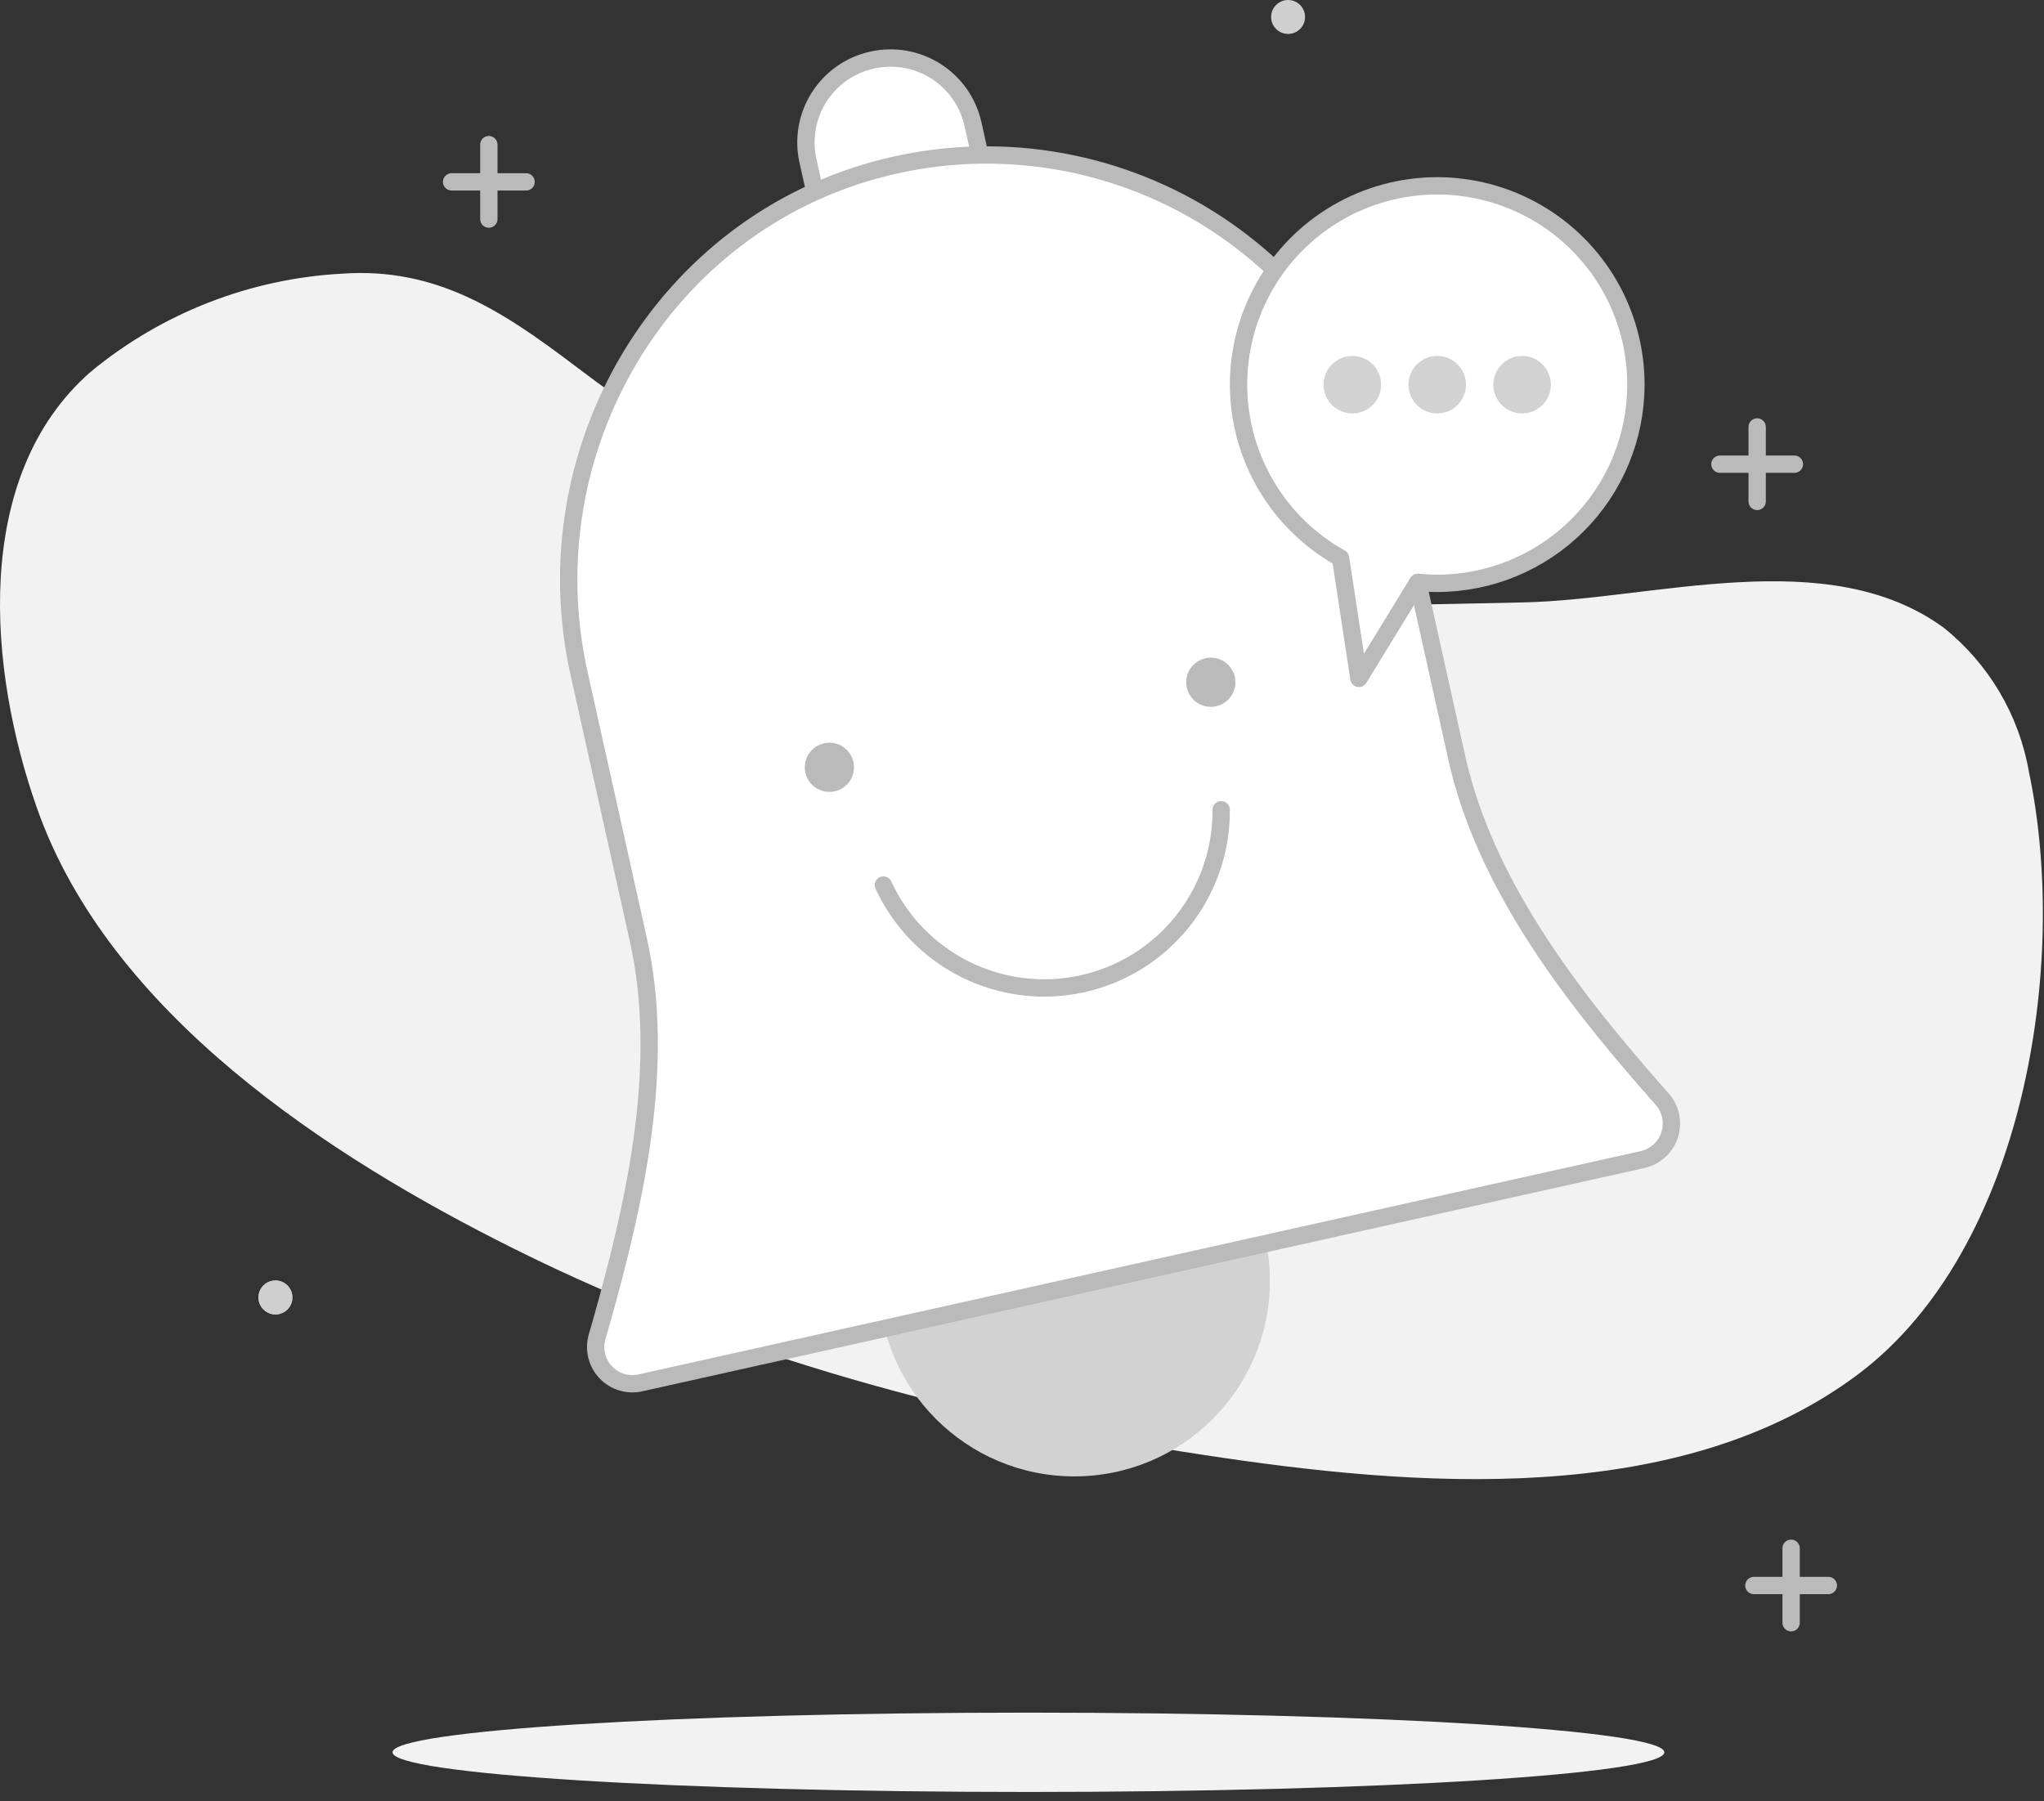 <svg width="118" height="104" viewBox="0 0 118 104" fill="none" xmlns="http://www.w3.org/2000/svg">
<rect x="0" y="0" width="118" height="104" fill="#333333" stroke="none"/>
<path d="M15.901 75.89C16.442 75.89 16.881 75.451 16.881 74.91C16.881 74.369 16.442 73.93 15.901 73.93C15.36 73.93 14.921 74.369 14.921 74.91C14.921 75.451 15.36 75.89 15.901 75.89Z" fill="#CFCFCF"/>
<path d="M79.451 34.93C71.081 34.93 62.561 34.59 54.591 32.37C46.771 30.2 39.591 25.99 33.191 21.12C29.001 17.95 25.191 15.42 19.751 15.8C14.429 16.088 9.34 18.075 5.231 21.47C-1.689 27.53 -0.649 38.76 2.121 46.62C6.281 58.49 18.941 66.76 29.701 72.11C42.131 78.32 55.791 81.93 69.481 84C81.481 85.83 96.901 87.15 107.301 79.32C116.851 72.11 119.471 55.67 117.131 44.57C116.563 41.291 114.817 38.332 112.221 36.25C105.511 31.34 95.501 34.62 87.961 34.78C85.161 34.84 82.311 34.91 79.451 34.93Z" fill="#F2F2F2"/>
<path d="M62.021 85.24C68.257 85.24 73.311 80.185 73.311 73.95C73.311 67.715 68.257 62.66 62.021 62.66C55.786 62.66 50.731 67.715 50.731 73.95C50.731 80.185 55.786 85.24 62.021 85.24Z" fill="#D2D2D2"/>
<path d="M50.355 3.466C50.979 3.327 51.625 3.312 52.255 3.422C52.885 3.533 53.486 3.766 54.026 4.109C54.566 4.452 55.033 4.898 55.401 5.421C55.768 5.945 56.029 6.535 56.168 7.16L57.972 15.251L48.446 17.375L46.642 9.284C46.502 8.658 46.488 8.011 46.599 7.379C46.71 6.748 46.945 6.144 47.29 5.604C47.635 5.063 48.083 4.596 48.609 4.229C49.135 3.862 49.728 3.603 50.355 3.466Z" fill="white" stroke="#BABABA" stroke-linecap="round" stroke-linejoin="round"/>
<path d="M94.861 66.94L36.971 79.84C36.612 79.921 36.237 79.906 35.885 79.798C35.533 79.69 35.215 79.492 34.962 79.223C34.71 78.955 34.532 78.625 34.446 78.267C34.36 77.909 34.368 77.534 34.471 77.18L34.711 76.35C36.711 69.26 38.451 61.45 36.851 54.25L33.431 38.89C30.551 25.98 38.291 12.83 51.131 9.66C54.262 8.883 57.517 8.74 60.704 9.239C63.891 9.738 66.946 10.87 69.689 12.568C72.433 14.266 74.809 16.495 76.677 19.125C78.546 21.754 79.87 24.731 80.571 27.88L84.101 43.76C85.711 50.96 90.571 57.32 95.431 62.86L96.001 63.51C96.232 63.788 96.388 64.121 96.455 64.476C96.522 64.832 96.497 65.198 96.383 65.541C96.269 65.884 96.069 66.193 95.803 66.438C95.537 66.682 95.213 66.855 94.861 66.94Z" fill="white" stroke="#BABABA" stroke-linecap="round" stroke-linejoin="round"/>
<path d="M70.5 46.751C70.516 49.087 69.731 51.357 68.276 53.185C66.822 55.012 64.785 56.286 62.505 56.795C60.226 57.303 57.841 57.016 55.747 55.98C53.654 54.944 51.978 53.222 51 51.101" stroke="#BABABA" stroke-linecap="round" stroke-linejoin="round"/>
<path d="M69.901 40.81C70.685 40.81 71.321 40.174 71.321 39.39C71.321 38.606 70.685 37.97 69.901 37.97C69.117 37.97 68.481 38.606 68.481 39.39C68.481 40.174 69.117 40.81 69.901 40.81Z" fill="#BABABA"/>
<path d="M47.881 45.72C48.666 45.72 49.301 45.084 49.301 44.3C49.301 43.516 48.666 42.88 47.881 42.88C47.097 42.88 46.461 43.516 46.461 44.3C46.461 45.084 47.097 45.72 47.881 45.72Z" fill="#BABABA"/>
<path d="M74.361 1.96C74.903 1.96 75.341 1.521 75.341 0.98C75.341 0.439 74.903 0 74.361 0C73.82 0 73.381 0.439 73.381 0.98C73.381 1.521 73.82 1.96 74.361 1.96Z" fill="#CFCFCF"/>
<path d="M15.901 75.89C16.442 75.89 16.881 75.451 16.881 74.91C16.881 74.369 16.442 73.93 15.901 73.93C15.36 73.93 14.921 74.369 14.921 74.91C14.921 75.451 15.36 75.89 15.901 75.89Z" fill="#CFCFCF"/>
<path d="M101.441 24.65V28.95" stroke="#BABABA" stroke-linecap="round" stroke-linejoin="round"/>
<path d="M99.291 26.8H103.591" stroke="#BABABA" stroke-linecap="round" stroke-linejoin="round"/>
<path d="M103.401 89.39V93.69" stroke="#BABABA" stroke-linecap="round" stroke-linejoin="round"/>
<path d="M101.251 91.54H105.551" stroke="#BABABA" stroke-linecap="round" stroke-linejoin="round"/>
<path d="M28.221 8.35V12.65" stroke="#BABABA" stroke-linecap="round" stroke-linejoin="round"/>
<path d="M26.071 10.5H30.371" stroke="#BABABA" stroke-linecap="round" stroke-linejoin="round"/>
<path d="M59.371 103.46C79.646 103.46 96.081 102.435 96.081 101.17C96.081 99.905 79.646 98.88 59.371 98.88C39.097 98.88 22.661 99.905 22.661 101.17C22.661 102.435 39.097 103.46 59.371 103.46Z" fill="#F2F2F2"/>
<path d="M94.441 22.21C94.439 25.251 93.229 28.167 91.079 30.318C88.928 32.468 86.012 33.677 82.971 33.68C82.597 33.68 82.223 33.66 81.851 33.62L78.451 39.17L77.391 32.22C75.625 31.236 74.15 29.803 73.115 28.066C72.081 26.329 71.525 24.349 71.502 22.327C71.479 20.305 71.992 18.314 72.987 16.554C73.982 14.794 75.424 13.328 77.168 12.305C78.912 11.282 80.896 10.738 82.918 10.729C84.939 10.72 86.928 11.245 88.681 12.251C90.435 13.258 91.891 14.71 92.903 16.461C93.914 18.211 94.445 20.198 94.441 22.22V22.21Z" fill="white" stroke="#BABABA" stroke-linecap="round" stroke-linejoin="round"/>
<path d="M78.071 23.37C78.712 23.37 79.231 22.851 79.231 22.21C79.231 21.569 78.712 21.05 78.071 21.05C77.43 21.05 76.911 21.569 76.911 22.21C76.911 22.851 77.43 23.37 78.071 23.37Z" fill="#D2D2D2" stroke="#D2D2D2" stroke-miterlimit="10"/>
<path d="M82.971 23.37C83.612 23.37 84.131 22.851 84.131 22.21C84.131 21.569 83.612 21.05 82.971 21.05C82.331 21.05 81.811 21.569 81.811 22.21C81.811 22.851 82.331 23.37 82.971 23.37Z" fill="#D2D2D2" stroke="#D2D2D2" stroke-miterlimit="10"/>
<path d="M87.871 23.37C88.512 23.37 89.031 22.851 89.031 22.21C89.031 21.569 88.512 21.05 87.871 21.05C87.231 21.05 86.711 21.569 86.711 22.21C86.711 22.851 87.231 23.37 87.871 23.37Z" fill="#D2D2D2" stroke="#D2D2D2" stroke-miterlimit="10"/>
</svg>
